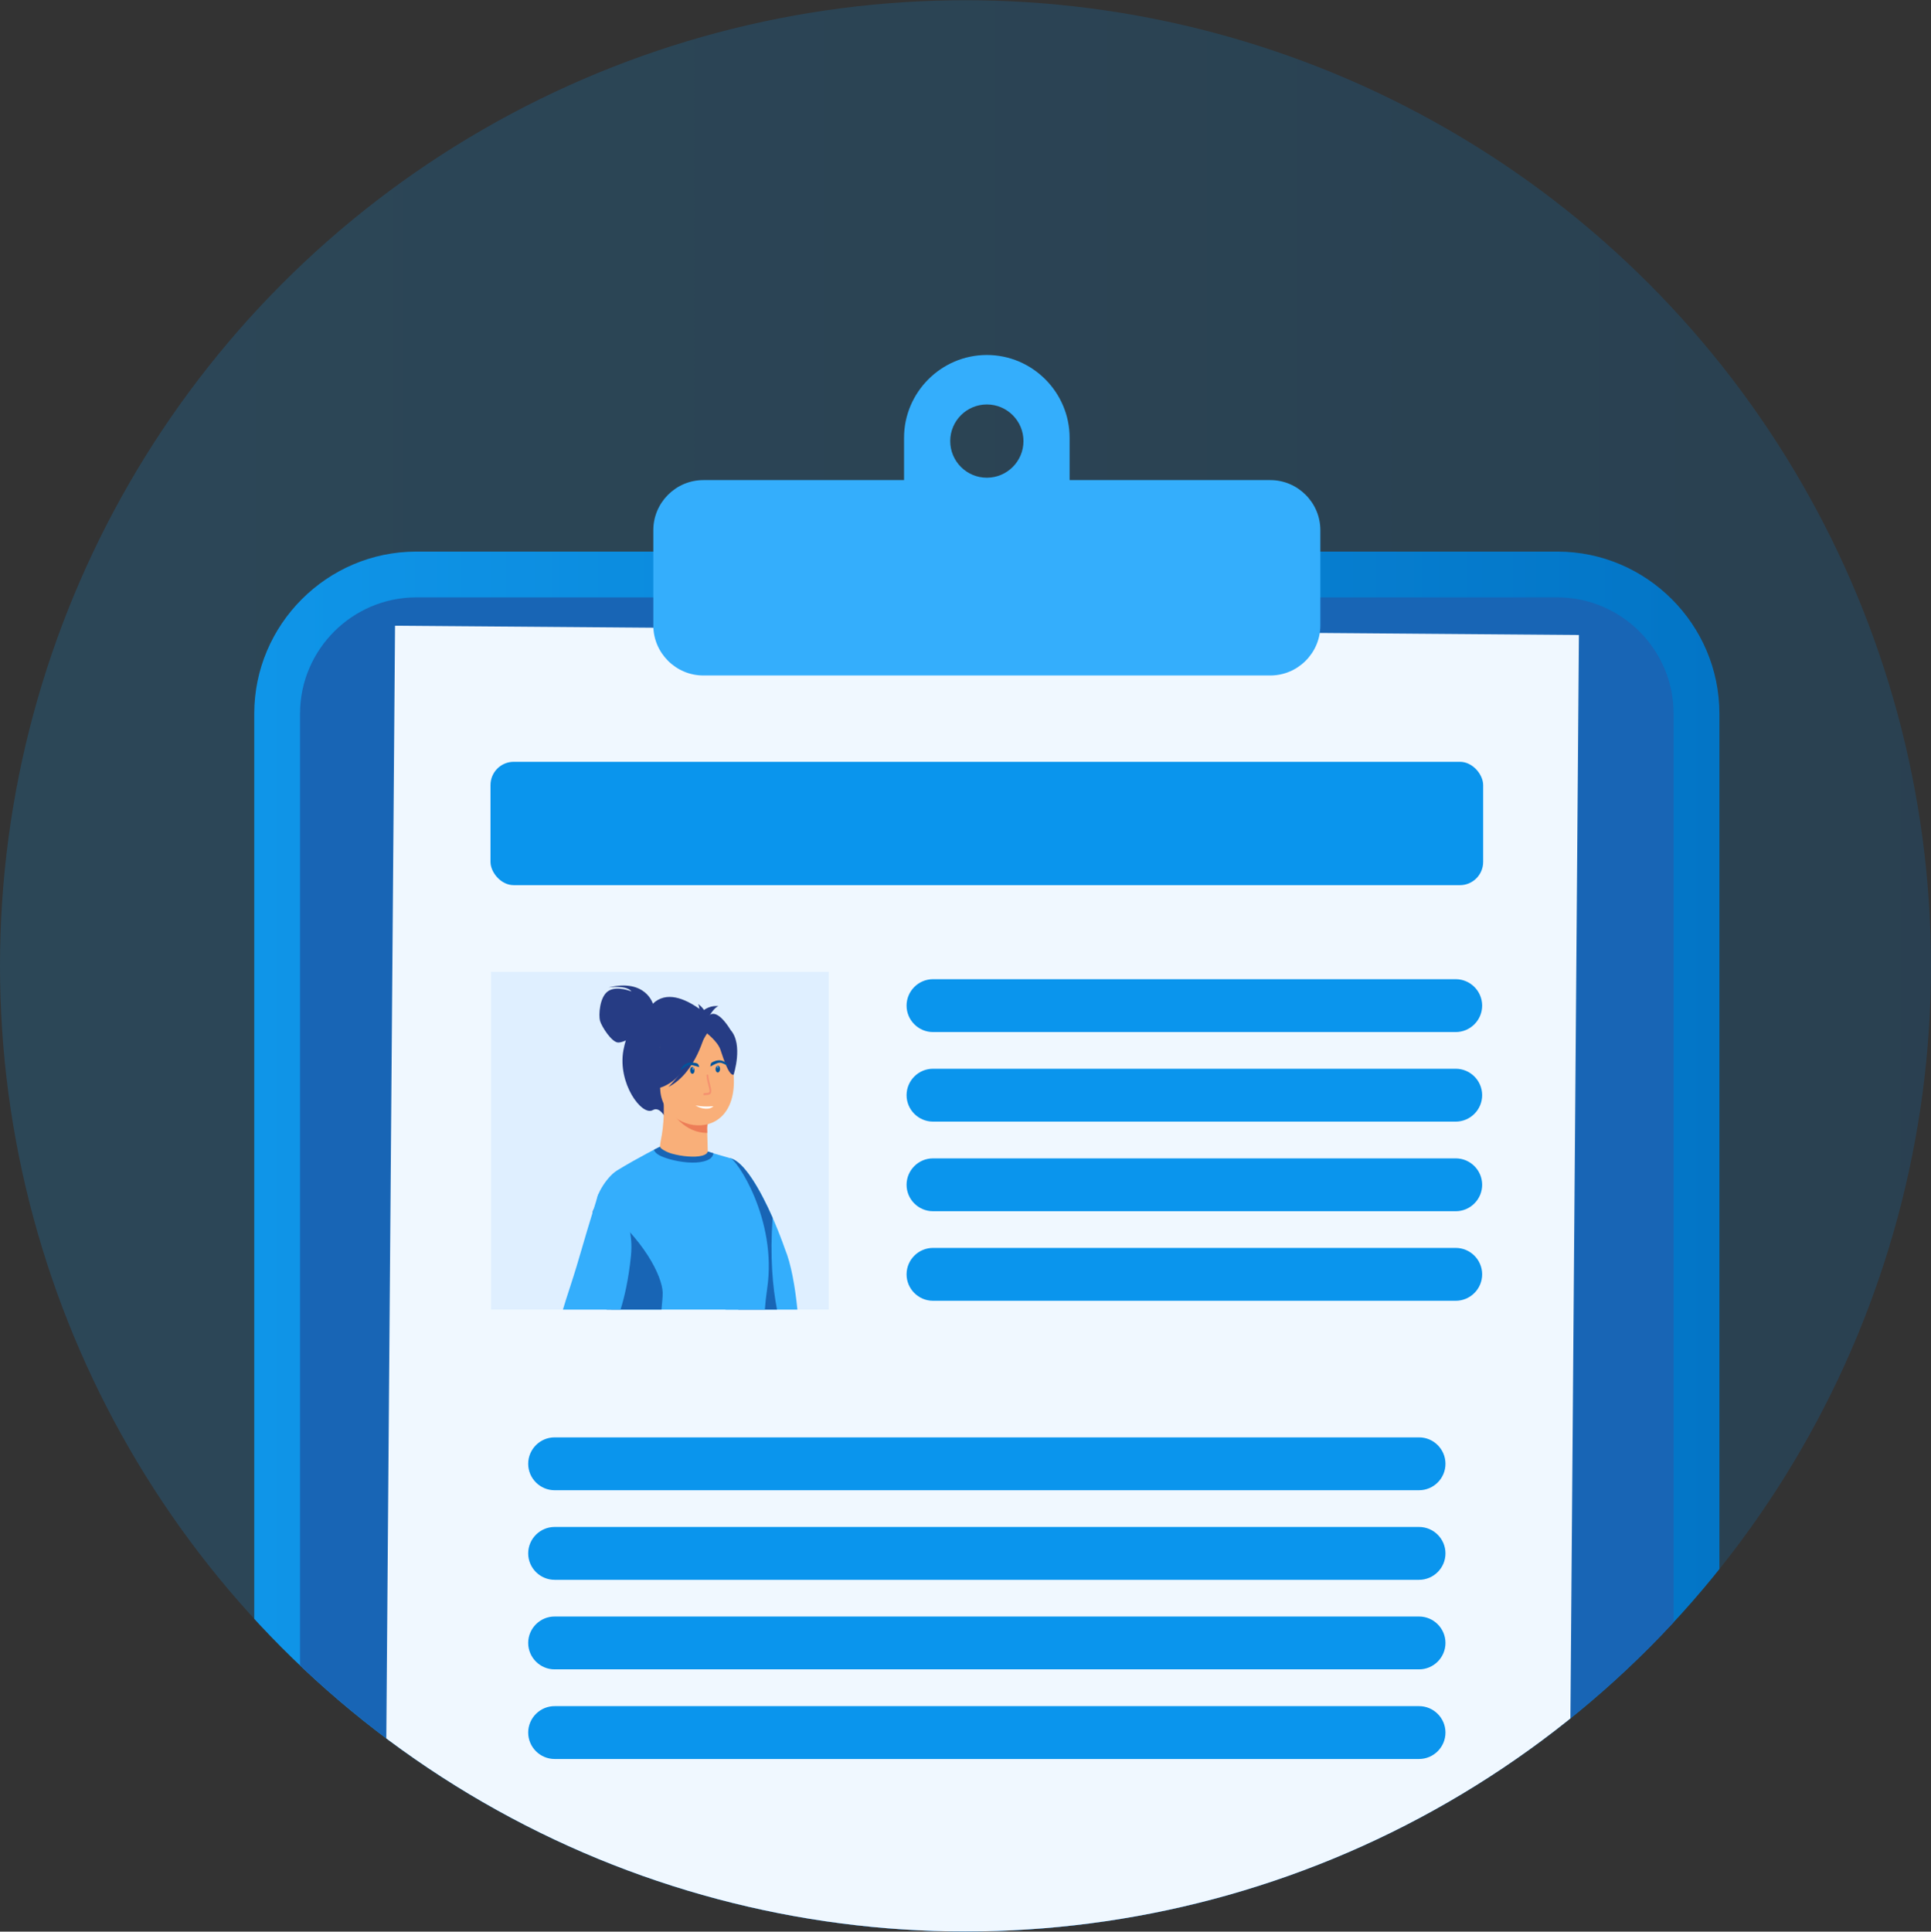 <?xml version="1.0" encoding="UTF-8"?><svg id="Layer_1" xmlns="http://www.w3.org/2000/svg" xmlns:xlink="http://www.w3.org/1999/xlink" viewBox="0 0 581.62 581.75"><rect x="0" y="0" width="581.62" height="581.75" fill="#333333" stroke="none"/><defs><style>.cls-1,.cls-2,.cls-3,.cls-4,.cls-5,.cls-6,.cls-7,.cls-8,.cls-9,.cls-10,.cls-11{fill-rule:evenodd;}.cls-1,.cls-12{fill:#0a95ed;}.cls-2{fill:#00549b;}.cls-3{fill:#1865b5;}.cls-4{fill:#fff;}.cls-5{fill:#f5916f;}.cls-6{fill:#34aefc;}.cls-13{fill:#dfefff;}.cls-7{fill:url(#linear-gradient-2);}.cls-14{fill:url(#linear-gradient);opacity:.2;}.cls-8{fill:#ed7d57;}.cls-15{fill:#f0f8ff;}.cls-16{clip-path:url(#clippath);}.cls-9{fill:#f9af79;}.cls-10{fill:#a4ccec;}.cls-11{fill:#263c84;}</style><linearGradient id="linear-gradient" x1="0" y1="290.88" x2="581.62" y2="290.88" gradientUnits="userSpaceOnUse"><stop offset="0" stop-color="#0f95e8"/><stop offset="1" stop-color="#0375c6"/></linearGradient><clipPath id="clippath"><circle class="cls-14" cx="290.81" cy="290.88" r="290.81"/></clipPath><linearGradient id="linear-gradient-2" x1="76.58" y1="451.15" x2="517.89" y2="451.15" xlink:href="#linear-gradient"/></defs><circle class="cls-14" cx="290.81" cy="290.88" r="290.81"/><g class="cls-16"><path class="cls-7" d="M125.37,166.12h343.73c26.83,0,48.79,21.95,48.79,48.79v472.49c0,26.84-21.95,48.79-48.79,48.79H125.37c-26.83,0-48.79-21.95-48.79-48.79V214.91c0-26.83,21.96-48.79,48.79-48.79Z"/><path class="cls-3" d="M125.37,179.91h343.73c19.25,0,35,15.75,35,35v472.49c0,19.25-15.75,35-35,35H125.37c-19.25,0-35-15.75-35-35V214.91c0-19.25,15.75-35,35-35Z"/><rect class="cls-15" x="51.67" y="255.29" width="487.43" height="356.6" transform="translate(-140.53 725.52) rotate(-89.55)"/><path class="cls-6" d="M211.85,144.59h60.45v-12.74c0-13.72,11.22-24.94,24.94-24.94h0c13.71,0,24.93,11.22,24.93,24.94v12.74h60.45c8.29,0,15.07,6.78,15.07,15.07v28.7c0,8.29-6.78,15.07-15.07,15.07h-170.77c-8.29,0-15.07-6.78-15.07-15.07v-28.7c0-8.29,6.78-15.07,15.07-15.07h0ZM297.24,121.81c-6.09,0-11.03,4.94-11.03,11.03s4.94,11.03,11.03,11.03,11.03-4.94,11.03-11.03-4.94-11.03-11.03-11.03Z"/><rect class="cls-12" x="147.74" y="229.43" width="298.99" height="37.15" rx="7" ry="7"/><path class="cls-1" d="M281.02,294.9h157.45c4.38,0,7.96,3.58,7.96,7.96h0c0,4.38-3.58,7.96-7.96,7.96h-157.45c-4.38,0-7.96-3.58-7.96-7.96h0c0-4.38,3.58-7.96,7.96-7.96Z"/><path class="cls-1" d="M281.02,321.87h157.45c4.38,0,7.96,3.58,7.96,7.96h0c0,4.38-3.58,7.96-7.96,7.96h-157.45c-4.38,0-7.96-3.58-7.96-7.96h0c0-4.38,3.58-7.96,7.96-7.96Z"/><path class="cls-1" d="M281.02,348.86h157.45c4.38,0,7.96,3.58,7.96,7.96h0c0,4.38-3.58,7.96-7.96,7.96h-157.45c-4.38,0-7.96-3.58-7.96-7.96h0c0-4.38,3.58-7.96,7.96-7.96Z"/><path class="cls-1" d="M281.02,375.83h157.45c4.38,0,7.96,3.58,7.96,7.96h0c0,4.38-3.58,7.96-7.96,7.96h-157.45c-4.38,0-7.96-3.58-7.96-7.96h0c0-4.38,3.58-7.96,7.96-7.96Z"/><path class="cls-1" d="M167.05,432.89h260.37c4.38,0,7.96,3.58,7.96,7.96h0c0,4.38-3.58,7.96-7.96,7.96H167.05c-4.38,0-7.96-3.58-7.96-7.96h0c0-4.38,3.58-7.96,7.96-7.96Z"/><path class="cls-1" d="M167.05,459.87h260.37c4.38,0,7.96,3.58,7.96,7.96h0c0,4.38-3.58,7.96-7.96,7.96H167.05c-4.38,0-7.96-3.58-7.96-7.96h0c0-4.38,3.58-7.96,7.96-7.96Z"/><path class="cls-1" d="M167.05,486.84h260.37c4.38,0,7.96,3.58,7.96,7.96h0c0,4.38-3.58,7.96-7.96,7.96H167.05c-4.38,0-7.96-3.58-7.96-7.96h0c0-4.38,3.58-7.96,7.96-7.96Z"/><path class="cls-1" d="M167.05,513.83h260.37c4.38,0,7.96,3.58,7.96,7.96h0c0,4.38-3.58,7.96-7.96,7.96H167.05c-4.38,0-7.96-3.58-7.96-7.96h0c0-4.38,3.58-7.96,7.96-7.96Z"/><rect class="cls-13" x="147.89" y="292.68" width="101.73" height="101.72"/><path class="cls-6" d="M219.94,348.82c5.73,1.28,12.97,17.22,16.52,27.43,1.78,4.24,3.03,11.22,3.72,18.16h-21.64c.79-19.74,1.41-45.59,1.41-45.59Z"/><path class="cls-3" d="M232.71,366.75c-3.75-8.5-8.65-17-12.77-17.93,0,0-.15,6.04-.39,14.5.79,9.39,1.87,20.98,2.82,31.08h11.67c-1.34-6.88-2.14-15.88-1.33-27.66Z"/><path class="cls-6" d="M198.86,345.29s-6.94,3.49-13.02,7.23c-3.39,2.09-6.89,8.43-5.92,9.55.67.76,2.56-.55,2.04-.29-2.16,1.1-.5,16.93,2.12,32.62h46.3c.14-1.98.36-4.08.69-6.3,3.11-21.11-9.52-39.33-11.13-39.29-2.36-.64-12.3-3.62-12.21-3.53h-8.87Z"/><path class="cls-3" d="M199.23,394.41c.17-2.02.42-3.87.37-5.22-.19-4.54-5.13-15.88-19.68-27.13l-1.36,2.68c-.47,4.67,1.53,17.16,4.16,29.66h16.51Z"/><path class="cls-6" d="M180.2,359.69c-5.85,18.7-4.94,17-8.7,28.54-.61,1.89-1.31,4.01-1.95,6.18h17.36c1.12-3.6,2.41-8.99,3.13-16.15,1.42-14.24-8.43-20.4-9.83-18.57Z"/><path class="cls-8" d="M211.66,347.58c-.14-.57-.23-.99-.23-1.21,0-1.69,4.71-19.09,4.71-19.09l-10.52-4.67-2.15,7.86c1.88,8.12,5.27,13.53,8.19,17.11Z"/><path class="cls-11" d="M217.24,309.7s-14.81-16.83-22.09-5.59c0,0-5.6,2.51-7.38,12.2-1.81,9.89,5.54,19.95,8.87,18.01,2.13-1.25,3.88,2.5,3.88,2.5l16.72-27.12Z"/><path class="cls-11" d="M196.66,302.32s-2.14-7.66-13.4-4.93c0,0,5.4-.83,6.94,1.21,0,0-4.35-1.85-6.99-.13-2.65,1.72-2.93,7.28-2.49,8.95.45,1.68,3.56,6.61,5.53,6.55,1.97-.05,4.25-1.84,4.25-1.84l6.16-9.81Z"/><path class="cls-9" d="M198.83,345.75c-.3-1.67,1.37-4.61,1.07-13.93l.73.12,12.19,2.06s.28,9.91.38,13.51c.07,3-14.6.9-14.37-1.76Z"/><path class="cls-8" d="M212.82,334.01s.11,3.59.2,7.19c-6.79,0-10.83-5.86-12.39-9.25l12.19,2.06Z"/><path class="cls-11" d="M199.34,330.65s-3.71-5.51-4.7-10.3c-.7-3.41.69-16.17,13.51-14.7,0,0,3.72.26,7.28,2.52,2.83,1.8,6.94,5.73,2.78,16.95l-1.06,3.78-17.8,1.75Z"/><path class="cls-9" d="M198.85,328.06c-.29-10-2.56-16.64,7.68-17.52,10.24-.88,12.34,2.88,13.25,6.19,7.45,28.88-20.39,26.1-20.92,11.33Z"/><path class="cls-11" d="M213.83,310.09c-3.18,3.59-7.82,17.82-18.07,18-2.84.05-2.86-3.01-2.36-4.03,0,0,5.06-4.25,5.93-11.46,0,0,11.03-8.01,14.5-2.51Z"/><path class="cls-11" d="M212.76,311.07s3.36,2.53,4.23,5.05c.87,2.52,2.45,7.79,3.97,7.57,0,0,2.97-9.05-.88-13.46-6.05-9.75-8.61-2.49-7.32.83Z"/><path class="cls-11" d="M212.5,310.81s-2.79,12.37-11.19,16.54c0,0,8.3-7.79,8.8-15.92.5-8.13,2.39-.62,2.39-.62Z"/><path class="cls-3" d="M198.8,345.39c.03.4,1.59,1.49,3.53,2.04,1.47.41,3.18.73,4.83.85,1.62.13,3.16.08,4.32-.23.94-.25,1.58-.66,1.68-1.26l1.72.52c-.23,1.42-1.32,2.04-2.94,2.47-1.37.37-3.12.43-4.92.29-1.77-.14-3.61-.48-5.19-.92-2.63-.75-4.44-1.58-4.87-2.88l1.83-.89Z"/><path class="cls-11" d="M213.06,307.05c-1.49-.32-2.17-1.01-2.04-2.05,1.6-1.51,3.39-2.18,5.36-1.99-1.02.41-2.13,1.76-3.33,4.04Z"/><path class="cls-11" d="M210.25,307.63c1.35.71,2.31.62,2.88-.28-.26-2.19-1.21-3.84-2.85-4.96.52.97.51,2.72-.04,5.23Z"/><path class="cls-2" d="M216.15,323.01c.38.02.7-.43.73-1,.02-.57-.26-1.05-.63-1.07-.37-.02-.7.42-.72.99-.03.57.26,1.05.63,1.07Z"/><path class="cls-2" d="M210.61,321.36c-3.5-1-3.04-.86-5.75,1,.92-1.99,2.57-2.68,4.41-2.27.86.19,1.01.14,1.35,1.27Z"/><path class="cls-2" d="M208.6,323.39c-.37.04-.7-.4-.74-.97-.04-.57.22-1.06.59-1.09.37-.04.7.39.74.96.04.57-.22,1.06-.59,1.09Z"/><path class="cls-2" d="M213.94,321.21c3.14-1.65,2.73-1.43,5.56-.11-1.16-1.79-2.81-2.15-4.48-1.41-.78.35-.93.34-1.08,1.51Z"/><path class="cls-5" d="M213.34,323.89c-.01-.17-.15-.28-.3-.27-.14.02-.25.17-.23.34.14,1.38.41,2.36.61,3.12.12.45.22.82.25,1.13.05.43.04.66-.05.76-.1.11-.34.15-.73.19l-.8.08c-.14,0-.25.16-.24.32,0,.17.14.29.29.28l.8-.08c.52-.05.84-.13,1.06-.38.22-.25.26-.63.2-1.25-.04-.36-.15-.75-.27-1.23-.2-.73-.45-1.68-.59-3.01Z"/><path class="cls-4" d="M209.46,332.92c3.49.7,6.17.01,5.3.32-.92.98-3.32.91-5.3-.32Z"/><path class="cls-10" d="M216.12,320.95c-.07,0-.11.19-.1.4.02.22.09.38.15.38.07,0,.11-.19.1-.4-.02-.21-.09-.38-.15-.38Z"/><path class="cls-10" d="M208.69,321.45c-.07,0-.11.19-.09.4.01.22.08.38.15.38.07,0,.11-.19.09-.4-.01-.21-.08-.38-.15-.38Z"/></g></svg>